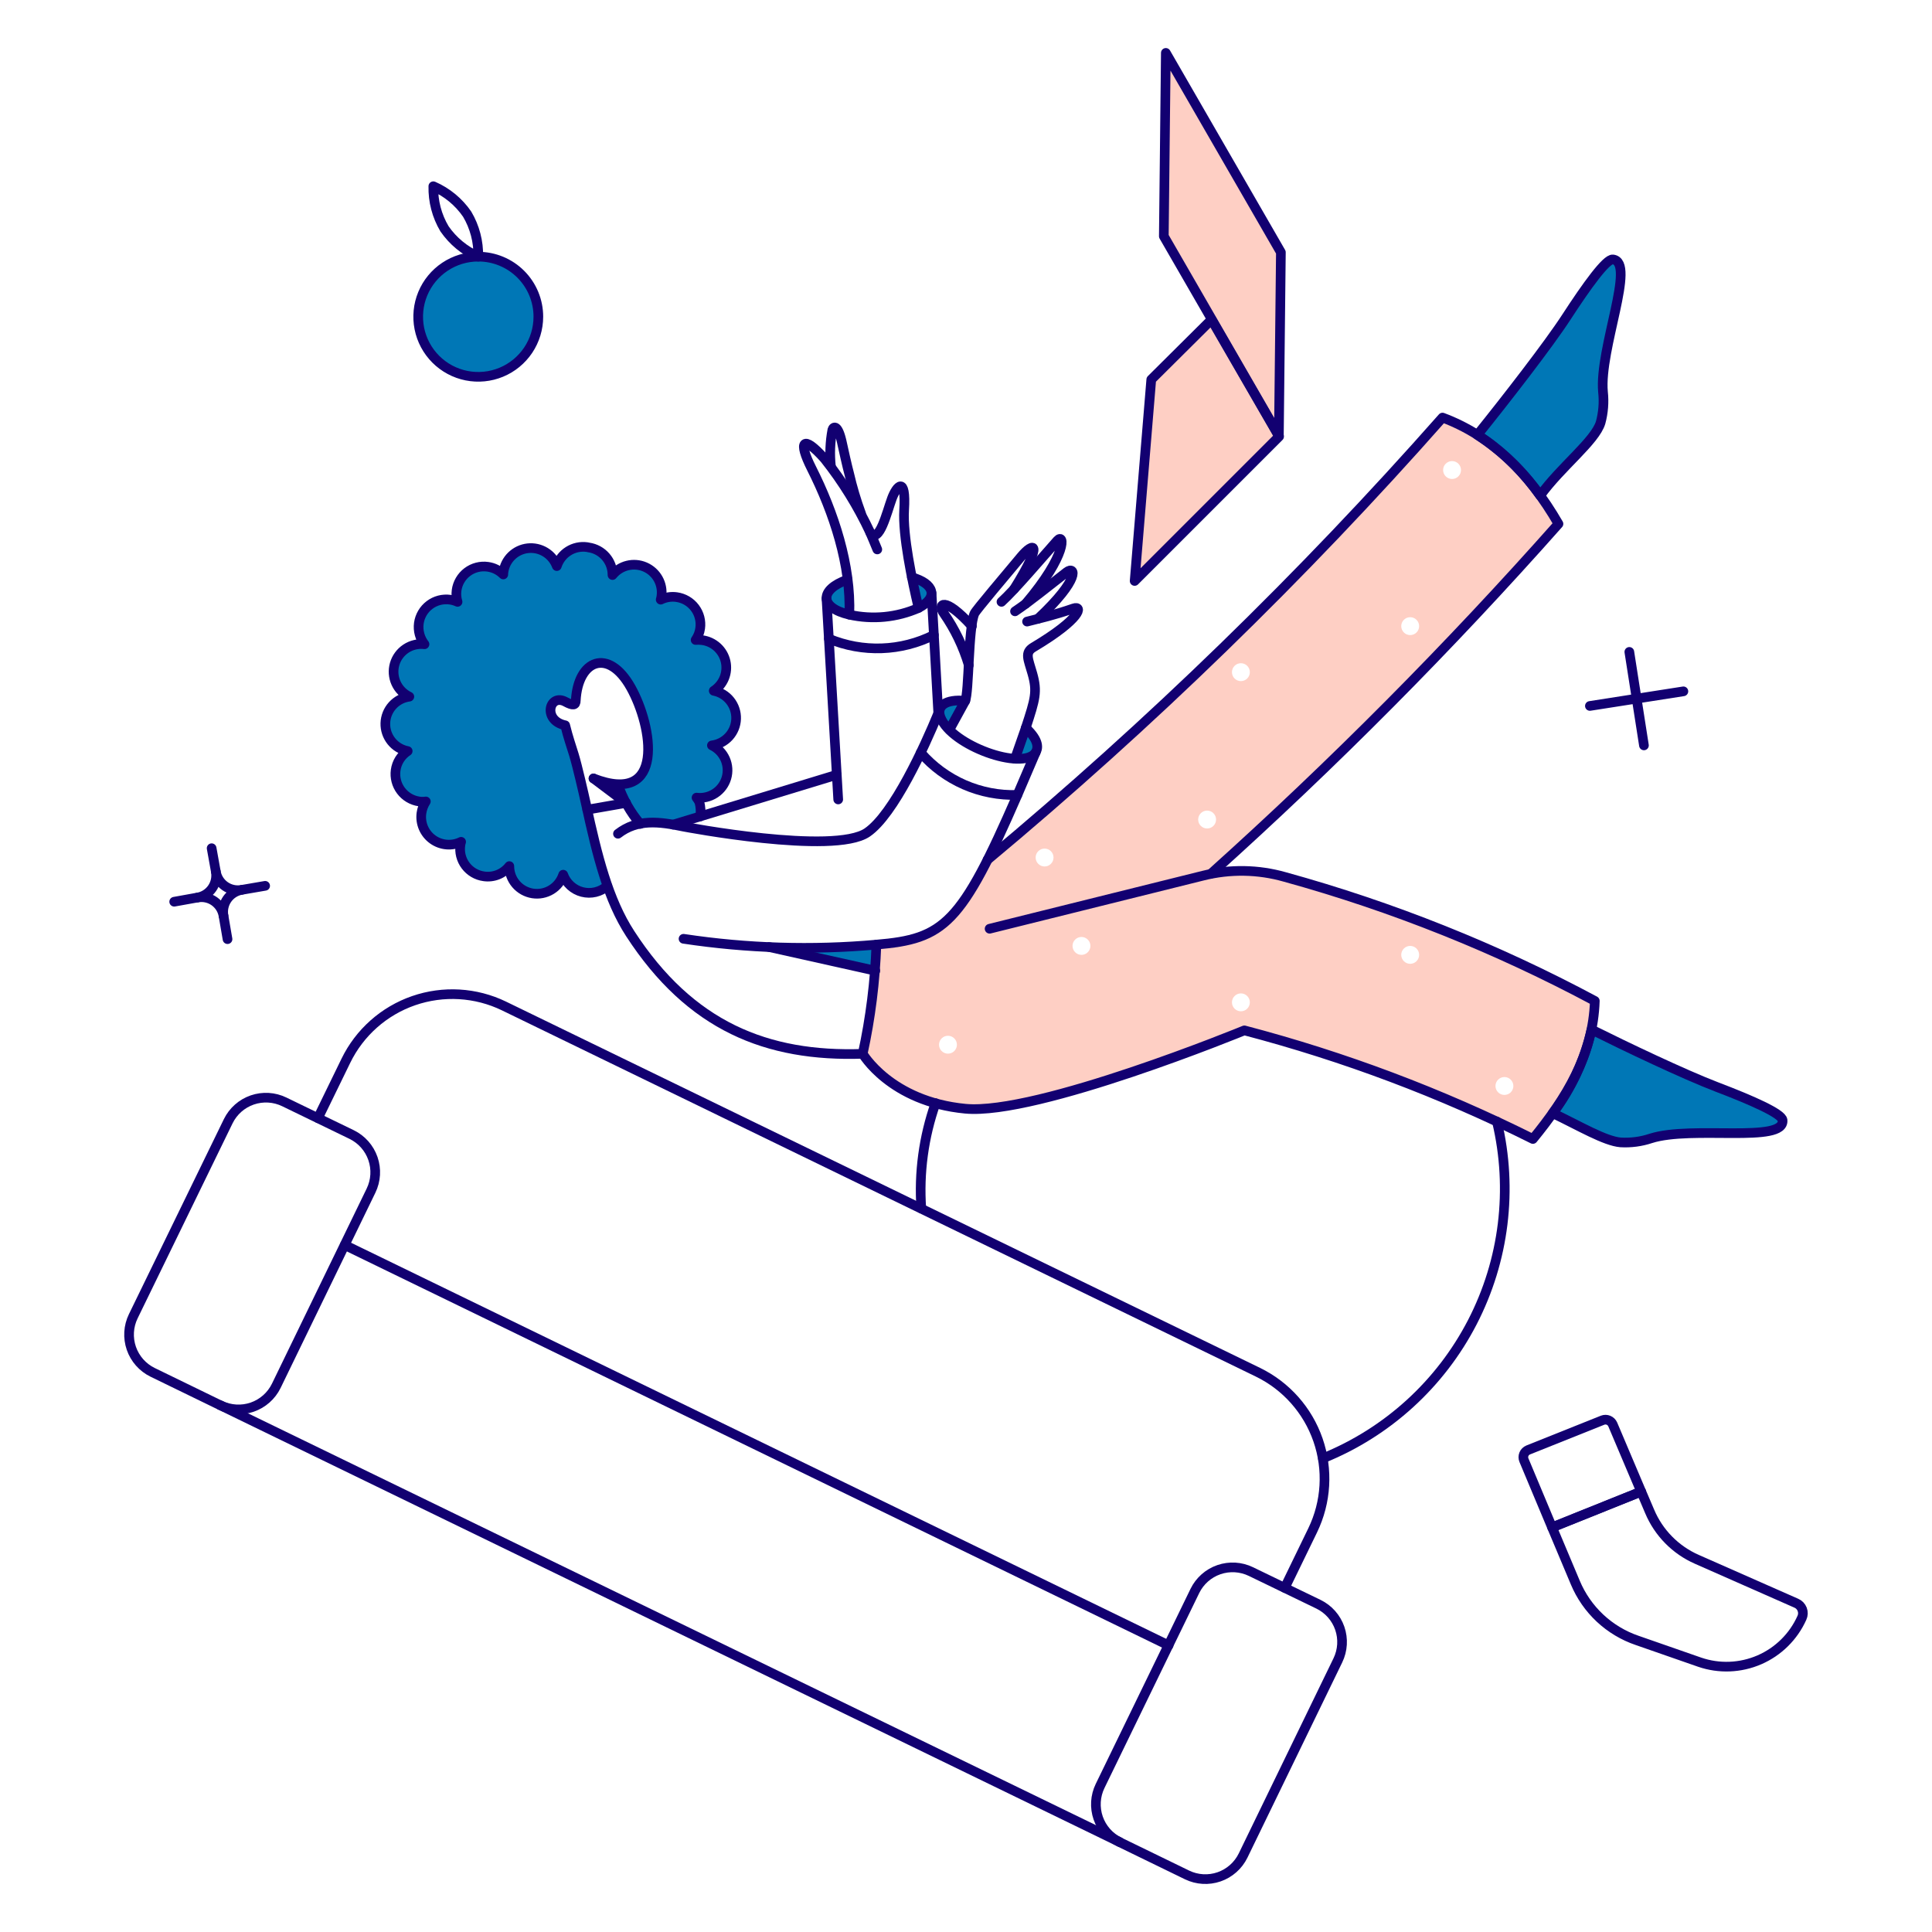 <svg xmlns="http://www.w3.org/2000/svg" id="Work-From-Home--Streamline-Bangalore" width="400" height="400" fill="none" viewBox="-1 -1 400 400"><desc>Work From Home Streamline Illustration: https://streamlinehq.com</desc><g id="Work-Work-from-home-01"><g id="color 2"><path id="Vector" fill="#fecfc4" stroke-width="2" d="m240.374 9.95 -0.416 37.961 23.82 41.289 0.416 -37.961L240.374 9.95Z"/><path id="Vector_2" fill="#fecfc4" stroke-width="2" d="m249.835 65.176 -12.477 12.402 -3.441 41.704 29.908 -29.908 -13.99 -24.198Z"/><path id="Subtract" fill="#fecfc4" fill-rule="evenodd" stroke-width="2" d="M249.745 179.868C275.074 157.117 299.085 132.942 321.666 107.46c-6.201 -10.746 -14.065 -18.308 -24.009 -22.005 -29.02 32.864 -60.508 63.467 -94.185 91.54 -5.653 11.496 -9.757 16.968 -23.022 17.515 -0.265 7.606 -1.214 15.174 -2.836 22.611 0 0 5.665 9.938 21.245 11.427 14.857 1.421 57.774 -16.22 57.774 -16.22 20.636 5.415 40.656 12.951 59.74 22.487 6.919 -8.469 12.439 -17.355 12.818 -28.584 -20.384 -10.909 -41.915 -19.519 -64.201 -25.671 -5.512 -1.567 -10.579 -1.583 -15.243 -0.691Zm-52.626 35.428c0 0.492 -0.195 0.963 -0.543 1.309 -0.347 0.348 -0.819 0.543 -1.31 0.543s-0.963 -0.195 -1.31 -0.543c-0.347 -0.346 -0.543 -0.818 -0.543 -1.309 0 -0.492 0.195 -0.963 0.543 -1.309 0.347 -0.348 0.819 -0.543 1.31 -0.543s0.963 0.195 1.31 0.543c0.347 0.346 0.543 0.818 0.543 1.309Zm27.096 -19.145c0.348 -0.347 0.543 -0.819 0.543 -1.31s-0.195 -0.963 -0.543 -1.31c-0.346 -0.347 -0.818 -0.543 -1.309 -0.543 -0.492 0 -0.963 0.195 -1.309 0.543 -0.348 0.347 -0.543 0.819 -0.543 1.31s0.195 0.963 0.543 1.31c0.346 0.347 0.818 0.543 1.309 0.543 0.492 0 0.963 -0.195 1.309 -0.543Zm33.551 10.373c0 0.492 -0.195 0.963 -0.543 1.309 -0.346 0.348 -0.818 0.543 -1.309 0.543 -0.492 0 -0.963 -0.195 -1.309 -0.543 -0.348 -0.346 -0.543 -0.818 -0.543 -1.309 0 -0.492 0.195 -0.963 0.543 -1.309 0.346 -0.348 0.818 -0.543 1.309 -0.543 0.492 0 0.963 0.195 1.309 0.543 0.348 0.346 0.543 0.818 0.543 1.309Zm34.507 -8.521c0.348 -0.347 0.543 -0.819 0.543 -1.31s-0.195 -0.963 -0.543 -1.31c-0.346 -0.347 -0.818 -0.543 -1.309 -0.543 -0.492 0 -0.963 0.195 -1.309 0.543 -0.348 0.347 -0.543 0.819 -0.543 1.31s0.195 0.963 0.543 1.31c0.346 0.347 0.818 0.543 1.309 0.543 0.492 0 0.963 -0.195 1.309 -0.543Zm20.053 25.838c0 0.492 -0.195 0.963 -0.543 1.309 -0.346 0.348 -0.818 0.543 -1.309 0.543 -0.492 0 -0.963 -0.195 -1.309 -0.543 -0.348 -0.346 -0.543 -0.818 -0.543 -1.309 0 -0.492 0.195 -0.963 0.543 -1.309 0.346 -0.348 0.818 -0.543 1.309 -0.543 0.492 0 0.963 0.195 1.309 0.543 0.348 0.346 0.543 0.818 0.543 1.309Zm-95.749 -45.99c0.348 -0.347 0.543 -0.819 0.543 -1.31s-0.195 -0.963 -0.543 -1.31c-0.346 -0.347 -0.818 -0.543 -1.309 -0.543 -0.492 0 -0.963 0.195 -1.309 0.543 -0.348 0.347 -0.543 0.819 -0.543 1.31s0.195 0.963 0.543 1.31c0.346 0.347 0.818 0.543 1.309 0.543 0.492 0 0.963 -0.195 1.309 -0.543Zm34.194 -9.174c0 0.491 -0.195 0.963 -0.543 1.31 -0.346 0.347 -0.818 0.543 -1.309 0.543 -0.492 0 -0.963 -0.195 -1.309 -0.543 -0.348 -0.347 -0.543 -0.819 -0.543 -1.31s0.195 -0.963 0.543 -1.31c0.346 -0.347 0.818 -0.543 1.309 -0.543 0.492 0 0.963 0.195 1.309 0.543 0.348 0.347 0.543 0.819 0.543 1.31Zm6.452 -29.203c0.348 -0.347 0.543 -0.819 0.543 -1.31s-0.195 -0.963 -0.543 -1.31c-0.346 -0.347 -0.818 -0.543 -1.309 -0.543 -0.492 0 -0.963 0.195 -1.309 0.543 -0.348 0.347 -0.543 0.819 -0.543 1.31s0.195 0.963 0.543 1.31c0.346 0.347 0.818 0.543 1.309 0.543 0.492 0 0.963 -0.195 1.309 -0.543Zm35.593 -10.838c0 0.491 -0.195 0.963 -0.543 1.31 -0.346 0.347 -0.818 0.543 -1.309 0.543 -0.492 0 -0.963 -0.195 -1.309 -0.543 -0.348 -0.347 -0.543 -0.819 -0.543 -1.31s0.195 -0.963 0.543 -1.31c0.346 -0.347 0.818 -0.543 1.309 -0.543 0.492 0 0.963 0.195 1.309 0.543 0.348 0.347 0.543 0.819 0.543 1.31Zm8.125 -31.01c0.348 -0.347 0.543 -0.819 0.543 -1.31s-0.195 -0.963 -0.543 -1.31c-0.346 -0.347 -0.818 -0.543 -1.309 -0.543 -0.492 0 -0.963 0.195 -1.309 0.543 -0.348 0.347 -0.543 0.819 -0.543 1.31s0.195 0.963 0.543 1.31c0.346 0.347 0.818 0.543 1.309 0.543 0.492 0 0.963 -0.195 1.309 -0.543Z" clip-rule="evenodd"/></g><g id="color 1"><path id="Vector_3" fill="#0077b6" stroke-width="2" d="M198.849 144.1c-0.34 0.643 -1.805 3.252 -3.28 5.97 -3.819 -3.739 -2.127 -6.499 3.28 -5.97Z"/><path id="Vector_4" fill="#0077b6" stroke-width="2" d="m211.374 149.696 -2.225 6.39c1.99 0.113 4.515 -0.314 4.623 -2.271 -0.101 -0.813 -0.366 -1.597 -0.778 -2.305 -0.412 -0.708 -0.963 -1.325 -1.62 -1.814Z"/><path id="Vector_5" fill="#0077b6" stroke-width="2" d="M187.78 118.503c0.567 2.722 1.096 5.067 1.393 6.352 1.664 -0.87 2.714 -1.928 2.685 -3.063 -0.022 -1.477 -1.544 -2.609 -4.078 -3.289Z"/><path id="Vector_6" fill="#0077b6" stroke-width="2" d="M174.849 126.254c-6.125 -1.475 -6.314 -5.142 -0.378 -7.26 0.293 2.408 0.419 4.834 0.378 7.26Z"/><path id="Vector_7" fill="#0077b6" stroke-width="2" d="M368.058 230.912c-0.151 -1.361 -6.39 -4.121 -13.649 -6.881 -6.806 -2.609 -18.867 -8.358 -25.9 -11.872 -1.421 6.272 -4.153 12.173 -8.016 17.313 5.52 2.647 10.814 5.785 14.028 6.05 2.125 0.125 4.257 -0.157 6.276 -0.832 8.545 -2.718 27.751 1.1 27.261 -3.777Z"/><path id="Vector_8" fill="#0077b6" stroke-width="2" d="M332.927 52.713c-1.361 -0.151 -5.373 5.407 -9.604 11.91 -3.705 5.709 -12.515 17.052 -18.451 24.425 5.098 3.314 9.514 7.575 13.007 12.553 4.235 -5.898 11.381 -11.305 12.515 -15.124 0.557 -2.056 0.722 -4.197 0.492 -6.314 -0.826 -8.921 6.925 -26.921 2.042 -27.45Z"/><path id="Vector_9" fill="#0077b6" stroke-width="2" d="M146.756 142.02c1.071 -0.709 1.874 -1.756 2.28 -2.974 0.406 -1.218 0.393 -2.537 -0.038 -3.747 -0.431 -1.21 -1.254 -2.24 -2.339 -2.927 -1.085 -0.687 -2.368 -0.991 -3.646 -0.863 0.707 -1.041 1.051 -2.287 0.978 -3.544 -0.073 -1.257 -0.559 -2.454 -1.382 -3.407 -0.823 -0.953 -1.937 -1.607 -3.17 -1.861 -1.233 -0.254 -2.515 -0.095 -3.648 0.454 1.875 -5.612 -5.898 -10.053 -9.982 -5.104 -0.032 -1.388 -0.549 -2.721 -1.461 -3.767 -0.912 -1.046 -2.163 -1.74 -3.533 -1.96 -1.371 -0.22 -2.775 0.047 -3.97 0.755 -1.194 0.708 -2.103 1.812 -2.568 3.12 -2.247 -5.912 -11.078 -4.304 -11.078 1.739 -0.902 -0.884 -2.071 -1.445 -3.326 -1.594 -1.254 -0.149 -2.523 0.121 -3.607 0.769s-1.923 1.637 -2.386 2.812c-0.463 1.175 -0.523 2.471 -0.172 3.684 -1.169 -0.524 -2.48 -0.64 -3.723 -0.331 -1.243 0.309 -2.347 1.026 -3.135 2.036 -0.788 1.01 -1.215 2.255 -1.212 3.536 0.003 1.281 0.435 2.524 1.227 3.531 -1.345 -0.155 -2.702 0.171 -3.83 0.921 -1.128 0.75 -1.953 1.876 -2.329 3.177 -0.376 1.301 -0.279 2.693 0.274 3.93 0.553 1.236 1.527 2.237 2.747 2.823 -1.339 0.184 -2.57 0.836 -3.473 1.841 -0.904 1.005 -1.422 2.298 -1.463 3.649 -0.041 1.351 0.398 2.673 1.24 3.73 0.841 1.058 2.031 1.783 3.356 2.047 -5.122 3.367 -1.779 11.359 3.781 10.436 -0.699 1.05 -1.034 2.302 -0.952 3.561 0.082 1.259 0.576 2.456 1.406 3.407s1.95 1.602 3.186 1.853c1.237 0.251 2.522 0.089 3.657 -0.463 -1.89 5.662 6.099 10.002 9.982 5.029 0.007 1.357 0.496 2.667 1.379 3.697 0.883 1.03 2.104 1.712 3.444 1.926 1.34 0.214 2.712 -0.056 3.872 -0.76 1.16 -0.704 2.031 -1.798 2.459 -3.085 0.314 0.873 0.837 1.656 1.523 2.28 0.686 0.625 1.514 1.072 2.413 1.303 0.898 0.231 1.84 0.239 2.742 0.023 0.902 -0.216 1.738 -0.649 2.434 -1.262 -1.835 -5.565 -3.337 -11.234 -4.499 -16.977 -3.49 -15.22 -2.641 -9.655 -4.31 -16.334 -4.764 -1.021 -3.289 -6.655 0.038 -4.877 1.592 0.87 2.155 0.756 2.155 -0.265 0.454 -8.394 6.73 -11.003 11.381 -2.722 3.63 6.466 6.049 18.187 -0.567 19.85 -0.689 0.193 -1.402 0.282 -2.117 0.265 0 1.749 3.873 7.236 4.613 8.159 2.273 -0.373 4.595 -0.309 6.844 0.189l5.634 -1.701c0.186 -0.666 0.211 -1.366 0.073 -2.044 -0.138 -0.677 -0.436 -1.312 -0.869 -1.851 1.342 0.162 2.698 -0.157 3.827 -0.901 1.129 -0.743 1.958 -1.863 2.34 -3.159 0.382 -1.296 0.292 -2.687 -0.255 -3.923 -0.546 -1.236 -1.513 -2.239 -2.728 -2.831 1.338 -0.177 2.571 -0.82 3.482 -1.816 0.911 -0.996 1.442 -2.281 1.5 -3.629 0.058 -1.348 -0.361 -2.674 -1.183 -3.744 -0.822 -1.07 -1.995 -1.817 -3.313 -2.108Z"/><path id="Vector_10" fill="#0077b6" stroke-width="2" d="M126.944 161.417c-1.69 -0.127 -3.349 -0.523 -4.915 -1.172l6.503 4.84c-0.768 -1.104 -1.308 -2.351 -1.588 -3.668Z"/><path id="Vector_11" fill="#0077b6" stroke-width="2" d="M180.445 194.576c-7.394 0.611 -14.818 0.787 -22.232 0.529l22.043 4.877c0.157 -1.798 0.22 -3.602 0.189 -5.407Z"/><path id="Vector_12" fill="#0077b6" stroke-width="2" d="M110.459 64.585c-0.002 2.46 -0.733 4.864 -2.1 6.909 -1.368 2.045 -3.311 3.638 -5.584 4.578 -2.273 0.94 -4.774 1.185 -7.187 0.705 -2.412 -0.481 -4.628 -1.666 -6.367 -3.406 -1.739 -1.74 -2.923 -3.957 -3.402 -6.369 -0.479 -2.413 -0.232 -4.914 0.709 -7.186 0.942 -2.273 2.536 -4.215 4.582 -5.581 2.045 -1.367 4.45 -2.096 6.91 -2.096 1.635 -0.002 3.254 0.319 4.764 0.944 1.511 0.625 2.883 1.542 4.039 2.698 1.156 1.156 2.072 2.529 2.696 4.04 0.624 1.511 0.944 3.13 0.941 4.765Z"/></g><g id="outlines"><path id="Vector_13" stroke="#120071" stroke-linecap="round" stroke-linejoin="round" stroke-width="2" d="M189.746 249.212c-0.518 -7.397 0.486 -14.822 2.949 -21.816"/><path id="Vector_14" stroke="#120071" stroke-linecap="round" stroke-linejoin="round" stroke-width="2" d="m193.263 146.671 -1.399 -24.879"/><path id="Vector_15" stroke="#120071" stroke-linecap="round" stroke-linejoin="round" stroke-width="2" d="m172.543 164.517 -2.42 -41.591"/><path id="Vector_16" stroke="#120071" stroke-linecap="round" stroke-linejoin="round" stroke-width="2" d="m128.608 165.236 -6.73 -5.067"/><path id="Vector_17" stroke="#120071" stroke-linecap="round" stroke-linejoin="round" stroke-width="2" d="M121.878 160.169c14.973 5.785 12.284 -10.736 7.713 -18.867 -4.655 -8.278 -10.927 -5.671 -11.381 2.722 0 1.021 -0.563 1.126 -2.155 0.265 -3.317 -1.791 -4.802 3.857 -0.038 4.877 0.643 2.609 1.18 4.044 1.815 6.125 0.691 2.267 1.99 7.904 2.495 10.209 2.368 10.863 4.609 19.814 9.154 26.807 12.43 19.14 28.282 25.56 48.132 24.875 1.622 -7.437 2.571 -15.005 2.836 -22.61 14.065 -1.172 17.548 -4.211 29.189 -30.966 1.168 -2.687 2.388 -5.558 3.743 -8.734"/><path id="Vector_18" stroke="#120071" stroke-linecap="round" stroke-linejoin="round" stroke-width="2" d="M131.557 169.584c-2.036 -2.406 -3.601 -5.174 -4.613 -8.159"/><path id="Vector_19" stroke="#120071" stroke-linecap="round" stroke-linejoin="round" stroke-width="2" d="M193.263 146.663c-2.798 6.806 -9.202 20.927 -14.708 24.69 -6.935 4.74 -38.037 -1.21 -38.037 -1.21 -5.067 -1.059 -9.566 -1.626 -13.574 1.475"/><path id="Vector_20" stroke="#120071" stroke-linecap="round" stroke-linejoin="round" stroke-width="2" d="m138.363 169.735 33.878 -10.322"/><path id="Vector_21" stroke="#120071" stroke-linecap="round" stroke-linejoin="round" stroke-width="2" d="M206.345 123.607c2.685 -2.42 8.358 -9.104 11.57 -12.704 1.479 -1.66 2.189 2.798 -6.579 13.12"/><path id="Vector_22" stroke="#120071" stroke-linecap="round" stroke-linejoin="round" stroke-width="2" d="M209.149 125.569c3.063 -2.042 7.013 -5.281 10.7 -8.129 1.729 -1.335 3.063 1.21 -5.97 9.679"/><path id="Vector_23" stroke="#120071" stroke-linecap="round" stroke-linejoin="round" stroke-width="2" d="M211.374 149.696c2.985 2.786 2.503 4.348 2.004 5.174 -2.766 3.689 -17.303 -1.461 -19.637 -7.317 -0.945 -2.368 1.027 -3.855 5.108 -3.459"/><path id="Vector_24" stroke="#120071" stroke-linecap="round" stroke-linejoin="round" stroke-width="2" d="m209.149 156.086 2.231 -6.39c1.966 -6.012 2.42 -7.486 1.361 -11.23 -0.832 -2.949 -1.66 -4.342 0.189 -5.445 10.038 -5.982 10.286 -8.73 8.318 -8.054 -4.195 1.445 -6.806 2.004 -9.604 2.722"/><path id="Vector_25" stroke="#120071" stroke-linecap="round" stroke-linejoin="round" stroke-width="2" d="M199.577 136.727c-1.138 -3.836 -2.885 -7.464 -5.174 -10.746 -1.361 -1.89 0 -3.743 5.823 2.647"/><path id="Vector_26" stroke="#120071" stroke-linecap="round" stroke-linejoin="round" stroke-width="2" d="M174.471 119.002c-5.924 2.088 -5.801 5.821 0.378 7.26 4.802 1.077 9.823 0.589 14.328 -1.393 4.239 -2.215 3.184 -5.063 -1.393 -6.352"/><path id="Vector_27" stroke="#120071" stroke-linecap="round" stroke-linejoin="round" stroke-width="2" d="M180.634 112.755c-0.567 -1.361 -1.021 -2.495 -1.475 -3.516 -2.546 -5.442 -5.718 -10.568 -9.453 -15.275 -4.549 -5.092 -5.51 -3.598 -2.685 2.004 4.615 9.154 8.219 20.085 7.827 30.286"/><path id="Vector_28" stroke="#120071" stroke-linecap="round" stroke-linejoin="round" stroke-width="2" d="M171.031 95.552c-0.27 -2.522 -0.168 -5.07 0.302 -7.562 0.189 -0.681 1.166 -1.321 2.042 2.911 0.187 0.907 1.061 4.802 1.437 6.169 0.644 2.797 1.465 5.55 2.458 8.243"/><path id="Vector_29" stroke="#120071" stroke-linecap="round" stroke-linejoin="round" stroke-width="2" d="M179.16 109.239c1.853 2.571 3.469 -4.239 4.499 -7.033 0.937 -2.537 2.985 -4.989 2.533 2.42 -0.314 5.218 1.642 14.507 2.985 20.228"/><path id="Vector_30" stroke="#120071" stroke-linecap="round" stroke-linejoin="round" stroke-width="2" d="m203.887 191.287 44.2 -10.993c5.56 -1.394 11.389 -1.302 16.901 0.265 22.286 6.152 43.818 14.762 64.201 25.671 -0.378 11.23 -5.898 20.115 -12.818 28.584 -19.084 -9.536 -39.103 -17.072 -59.74 -22.487 0 0 -42.916 17.641 -57.774 16.22 -15.58 -1.489 -21.293 -11.456 -21.293 -11.456"/><path id="Vector_31" stroke="#120071" stroke-linecap="round" stroke-linejoin="round" stroke-width="2" d="M249.745 179.868C275.074 157.117 299.085 132.942 321.666 107.46c-6.201 -10.746 -14.065 -18.308 -24.009 -22.005 -29.02 32.864 -60.508 63.467 -94.185 91.54"/><path id="Vector_32" stroke="#120071" stroke-linecap="round" stroke-linejoin="round" stroke-width="2" d="M368.058 230.912c-0.151 -1.361 -6.39 -4.121 -13.649 -6.881 -6.806 -2.609 -18.867 -8.358 -25.9 -11.872 -1.421 6.272 -4.153 12.173 -8.016 17.313 5.52 2.647 10.814 5.785 14.028 6.05 2.125 0.125 4.257 -0.157 6.276 -0.832 8.545 -2.718 27.751 1.1 27.261 -3.777Z"/><path id="Vector_33" stroke="#120071" stroke-linecap="round" stroke-linejoin="round" stroke-width="2" d="M332.927 52.713c-1.361 -0.151 -5.373 5.407 -9.604 11.91 -3.705 5.709 -12.515 17.052 -18.451 24.425 5.098 3.314 9.514 7.575 13.007 12.553 4.235 -5.898 11.381 -11.305 12.515 -15.124 0.557 -2.056 0.722 -4.197 0.492 -6.314 -0.826 -8.921 6.925 -26.921 2.042 -27.45Z"/><path id="Vector_34" stroke="#120071" stroke-linecap="round" stroke-linejoin="round" stroke-width="2" d="M143.996 168.034c0.124 -0.986 0.06 -1.987 -0.189 -2.949 -0.163 -0.336 -0.363 -0.654 -0.597 -0.945 1.344 0.168 2.705 -0.148 3.838 -0.891 1.133 -0.743 1.965 -1.864 2.348 -3.164 0.383 -1.3 0.291 -2.693 -0.259 -3.931 -0.55 -1.238 -1.522 -2.241 -2.743 -2.828 1.352 -0.17 2.599 -0.816 3.518 -1.822 0.919 -1.006 1.448 -2.307 1.494 -3.669 0.046 -1.362 -0.396 -2.695 -1.245 -3.761 -0.849 -1.066 -2.051 -1.793 -3.388 -2.053 0.978 -0.64 1.737 -1.563 2.176 -2.646 0.439 -1.083 0.536 -2.274 0.28 -3.414 -0.257 -1.14 -0.855 -2.174 -1.716 -2.964 -0.861 -0.79 -1.942 -1.299 -3.1 -1.458 -0.461 -0.066 -0.929 -0.078 -1.393 -0.038 0.503 -0.72 0.827 -1.549 0.945 -2.42 0.104 -0.745 0.06 -1.503 -0.129 -2.231 -0.189 -0.728 -0.52 -1.411 -0.974 -2.011 -0.454 -0.6 -1.021 -1.104 -1.67 -1.484 -0.649 -0.38 -1.366 -0.629 -2.111 -0.732 -1.125 -0.16 -2.271 0.025 -3.289 0.529 0.069 -0.235 0.12 -0.475 0.151 -0.718 0.172 -1.241 -0.068 -2.503 -0.682 -3.595 -0.615 -1.091 -1.57 -1.951 -2.719 -2.448 -1.15 -0.497 -2.43 -0.603 -3.646 -0.302 -1.216 0.301 -2.3 0.991 -3.085 1.967 0.007 -1.384 -0.487 -2.725 -1.39 -3.774 -0.903 -1.049 -2.155 -1.736 -3.525 -1.936l-0.378 -0.076c-1.336 -0.181 -2.693 0.113 -3.834 0.832 -1.141 0.719 -1.992 1.816 -2.405 3.1 -0.446 -1.194 -1.277 -2.205 -2.361 -2.873 -1.085 -0.668 -2.361 -0.956 -3.628 -0.818 -1.267 0.138 -2.451 0.695 -3.366 1.582 -0.915 0.887 -1.508 2.053 -1.686 3.315 -0.031 0.175 -0.044 0.352 -0.038 0.529 -0.87 -0.866 -1.998 -1.425 -3.214 -1.592 -0.744 -0.106 -1.502 -0.063 -2.23 0.125 -0.728 0.188 -1.412 0.518 -2.011 0.972 -0.6 0.453 -1.104 1.021 -1.484 1.67 -0.38 0.649 -0.628 1.366 -0.73 2.111 -0.109 0.801 -0.042 1.616 0.199 2.388 -0.491 -0.228 -1.014 -0.381 -1.55 -0.454 -0.745 -0.105 -1.503 -0.062 -2.231 0.127s-1.412 0.519 -2.012 0.972c-0.601 0.453 -1.106 1.02 -1.487 1.668 -0.381 0.648 -0.631 1.366 -0.735 2.111 -0.103 0.766 -0.052 1.545 0.149 2.292 0.201 0.747 0.549 1.446 1.023 2.056 -1.348 -0.162 -2.709 0.161 -3.841 0.911s-1.96 1.877 -2.338 3.182c-0.377 1.304 -0.278 2.7 0.279 3.938 0.557 1.238 1.536 2.238 2.762 2.821 -1.345 0.176 -2.583 0.825 -3.493 1.83 -0.91 1.006 -1.432 2.303 -1.473 3.658 -0.041 1.356 0.402 2.682 1.25 3.741 0.848 1.059 2.045 1.781 3.377 2.038 -0.678 0.445 -1.251 1.031 -1.682 1.718 -0.431 0.687 -0.708 1.458 -0.814 2.262 -0.204 1.498 0.193 3.016 1.102 4.224 0.91 1.208 2.259 2.008 3.755 2.226 0.461 0.074 0.932 0.074 1.393 0 -0.475 0.731 -0.785 1.557 -0.907 2.42 -0.143 1.032 -0.003 2.083 0.406 3.041 0.409 0.958 1.071 1.786 1.915 2.396 0.844 0.61 1.838 0.979 2.876 1.067 1.038 0.088 2.08 -0.108 3.014 -0.568 -0.069 0.222 -0.12 0.45 -0.151 0.681 -0.108 0.745 -0.068 1.505 0.119 2.235 0.187 0.73 0.517 1.415 0.971 2.016 0.454 0.601 1.022 1.107 1.672 1.487 0.65 0.38 1.37 0.628 2.116 0.728 0.985 0.144 1.991 0.024 2.914 -0.348 0.924 -0.372 1.731 -0.983 2.341 -1.77 -0.002 1.362 0.482 2.68 1.366 3.716 0.883 1.037 2.107 1.724 3.452 1.938 1.345 0.214 2.722 -0.059 3.883 -0.769 1.162 -0.711 2.031 -1.813 2.453 -3.108 0.314 0.873 0.837 1.656 1.523 2.28 0.686 0.624 1.514 1.072 2.413 1.303 0.898 0.231 1.84 0.239 2.742 0.023 0.902 -0.216 1.738 -0.649 2.434 -1.262"/><path id="Vector_35" stroke="#120071" stroke-linecap="round" stroke-linejoin="round" stroke-width="2" d="m120.592 166.635 8.016 -1.399"/><path id="Vector_36" stroke="#120071" stroke-linecap="round" stroke-linejoin="round" stroke-width="2" d="M337.962 338.632c-2.864 -0.975 -5.486 -2.549 -7.697 -4.615 -2.209 -2.068 -3.954 -4.579 -5.12 -7.371l-4.802 -11.419 18.451 -7.411 1.739 4.083c1.867 4.452 5.373 8.014 9.793 9.95l20.569 9.074c0.279 0.117 0.531 0.291 0.742 0.507 0.211 0.217 0.374 0.476 0.484 0.756 0.109 0.283 0.161 0.583 0.153 0.886 -0.01 0.302 -0.08 0.601 -0.207 0.876 -1.747 3.896 -4.887 7.001 -8.804 8.7 -3.918 1.699 -8.33 1.875 -12.37 0.488l-12.931 -4.505Z"/><path id="Vector_37" stroke="#120071" stroke-linecap="round" stroke-linejoin="round" stroke-width="2" d="m320.342 315.228 18.451 -7.411 -5.898 -13.914c-0.169 -0.384 -0.48 -0.689 -0.866 -0.85 -0.388 -0.163 -0.822 -0.169 -1.214 -0.02l-15.426 6.169c-0.197 0.082 -0.376 0.201 -0.525 0.35 -0.151 0.151 -0.271 0.33 -0.35 0.527 -0.082 0.197 -0.121 0.408 -0.121 0.621 0.002 0.213 0.044 0.422 0.127 0.619l5.823 13.908Z"/><path id="Vector_38" stroke="#120071" stroke-linecap="round" stroke-linejoin="round" stroke-width="2" d="M189.633 154.838c2.475 2.852 5.554 5.116 9.014 6.628 3.459 1.512 7.214 2.234 10.987 2.112"/><path id="Vector_39" stroke="#120071" stroke-linecap="round" stroke-linejoin="round" stroke-width="2" d="M170.615 131.244c3.466 1.44 7.202 2.117 10.953 1.983 3.751 -0.134 7.429 -1.074 10.784 -2.757"/><path id="Vector_40" stroke="#120071" stroke-linecap="round" stroke-linejoin="round" stroke-width="2" d="m70.38 256.774 170.561 82.88"/><path id="Vector_41" stroke="#120071" stroke-linecap="round" stroke-linejoin="round" stroke-width="2" d="M275.991 342.754c1.005 -2.072 1.146 -4.456 0.396 -6.633 -0.752 -2.175 -2.336 -3.964 -4.404 -4.975l-13.99 -6.766c-2.072 -1.005 -4.456 -1.146 -6.633 -0.396 -2.175 0.752 -3.964 2.336 -4.975 4.404l-19.623 40.381c-1.005 2.072 -1.146 4.456 -0.396 6.633 0.752 2.175 2.336 3.964 4.404 4.975l13.99 6.806c2.072 1.005 4.456 1.146 6.633 0.396 2.175 -0.752 3.964 -2.336 4.975 -4.404l19.623 -40.421Z"/><path id="Vector_42" stroke="#120071" stroke-linecap="round" stroke-linejoin="round" stroke-width="2" d="m64.822 230.496 5.785 -11.872c2.841 -5.843 7.885 -10.32 14.025 -12.447 6.14 -2.125 12.872 -1.729 18.719 1.104l156.08 75.819c5.843 2.842 10.32 7.884 12.447 14.026 2.125 6.139 1.729 12.871 -1.104 18.718l-5.785 11.91"/><path id="Vector_43" stroke="#120071" stroke-linecap="round" stroke-linejoin="round" stroke-width="2" d="m44.594 289.933 186.214 90.442"/><path id="Vector_44" stroke="#120071" stroke-linecap="round" stroke-linejoin="round" stroke-width="2" d="m336.336 133.967 3.025 19.359"/><path id="Vector_45" stroke="#120071" stroke-linecap="round" stroke-linejoin="round" stroke-width="2" d="m347.528 142.134 -19.359 3.025"/><path id="Vector_46" stroke="#120071" stroke-linecap="round" stroke-linejoin="round" stroke-width="2" d="M110.459 64.585c-0.002 2.46 -0.733 4.864 -2.1 6.909 -1.368 2.045 -3.311 3.638 -5.584 4.578 -2.273 0.94 -4.774 1.185 -7.187 0.705 -2.412 -0.481 -4.628 -1.666 -6.367 -3.406 -1.739 -1.74 -2.923 -3.957 -3.402 -6.369 -0.479 -2.413 -0.232 -4.914 0.709 -7.186 0.942 -2.273 2.536 -4.215 4.582 -5.581 2.045 -1.367 4.45 -2.096 6.91 -2.096 1.635 -0.002 3.254 0.319 4.764 0.944 1.511 0.625 2.883 1.542 4.039 2.698 1.156 1.156 2.072 2.529 2.696 4.04 0.624 1.511 0.944 3.13 0.941 4.765v0Z"/><path id="Vector_47" stroke="#120071" stroke-linecap="round" stroke-linejoin="round" stroke-width="2" d="M95.719 43.336c1.577 2.66 2.374 5.71 2.3 8.802 -2.824 -1.234 -5.246 -3.233 -6.995 -5.771 -1.58 -2.662 -2.379 -5.715 -2.306 -8.81 2.827 1.236 5.252 3.237 7.001 5.779v0Z"/><path id="Vector_48" stroke="#120071" stroke-linecap="round" stroke-linejoin="round" stroke-width="2" d="m180.226 199.977 -22.013 -4.909"/><path id="Vector_49" stroke="#120071" stroke-linecap="round" stroke-linejoin="round" stroke-width="2" d="M180.445 194.576c-13.31 1.189 -26.714 0.783 -39.927 -1.21"/><path id="Vector_50" stroke="#120071" stroke-linecap="round" stroke-linejoin="round" stroke-width="2" d="m42.817 174.613 0.87 4.84"/><path id="Vector_51" stroke="#120071" stroke-linecap="round" stroke-linejoin="round" stroke-width="2" d="m39.905 184.821 -4.84 0.87"/><path id="Vector_52" stroke="#120071" stroke-linecap="round" stroke-linejoin="round" stroke-width="2" d="m53.895 182.401 -4.84 0.832"/><path id="Vector_53" stroke="#120071" stroke-linecap="round" stroke-linejoin="round" stroke-width="2" d="m46.106 193.442 -0.832 -4.84"/><path id="Vector_54" stroke="#120071" stroke-linecap="round" stroke-linejoin="round" stroke-width="2" d="M49.055 183.233c-0.601 0.106 -1.217 0.093 -1.813 -0.04 -0.596 -0.133 -1.16 -0.382 -1.659 -0.733 -0.499 -0.351 -0.924 -0.798 -1.251 -1.314 -0.326 -0.516 -0.547 -1.092 -0.65 -1.693 0.106 0.601 0.093 1.217 -0.04 1.813 -0.133 0.596 -0.382 1.16 -0.733 1.659 -0.351 0.499 -0.798 0.924 -1.314 1.25 -0.516 0.326 -1.092 0.547 -1.694 0.65 0.601 -0.106 1.218 -0.093 1.813 0.04 0.596 0.133 1.16 0.382 1.659 0.733s0.924 0.798 1.25 1.314c0.326 0.516 0.547 1.092 0.65 1.693 -0.106 -0.601 -0.093 -1.217 0.04 -1.813 0.133 -0.596 0.382 -1.16 0.733 -1.659 0.351 -0.499 0.798 -0.924 1.314 -1.25 0.516 -0.326 1.092 -0.547 1.693 -0.65v0Z"/><path id="Vector_55" stroke="#120071" stroke-linecap="round" stroke-linejoin="round" stroke-width="2" d="M308.924 231.214c3.323 14.01 1.516 28.748 -5.094 41.539 -6.611 12.792 -17.588 22.789 -30.939 28.182"/><path id="Vector_56" stroke="#120071" stroke-linecap="round" stroke-linejoin="round" stroke-width="2" d="M195.569 150.074c1.475 -2.722 3.252 -5.936 3.252 -5.936 0.832 -1.701 0.633 -15.204 1.928 -18.109 0.338 -0.756 6.661 -8.159 9.642 -11.759 2.537 -3.059 4.877 -3.403 -1.437 6.692"/><path id="Vector_57" stroke="#120071" stroke-linecap="round" stroke-linejoin="round" stroke-width="2" d="M75.819 245.506c1.004 -2.072 1.146 -4.456 0.395 -6.633 -0.751 -2.175 -2.335 -3.964 -4.403 -4.975l-13.952 -6.766c-2.071 -1.005 -4.456 -1.146 -6.632 -0.396 -2.176 0.752 -3.965 2.336 -4.976 4.404l-19.661 40.381c-1.004 2.072 -1.146 4.456 -0.395 6.633 0.751 2.175 2.335 3.964 4.403 4.975l13.99 6.806c2.071 1.005 4.456 1.146 6.632 0.396 2.176 -0.752 3.965 -2.336 4.976 -4.404L75.819 245.506Z"/><path id="Vector_58" stroke="#120071" stroke-linejoin="round" stroke-width="2" d="m240.374 9.95 -0.416 37.961 23.82 41.289 0.416 -37.961L240.374 9.95Z"/><path id="Vector_59" stroke="#120071" stroke-linejoin="round" stroke-width="2" d="m249.835 65.176 -12.477 12.402 -3.441 41.704 29.908 -29.908 -13.99 -24.198Z"/></g></g></svg>